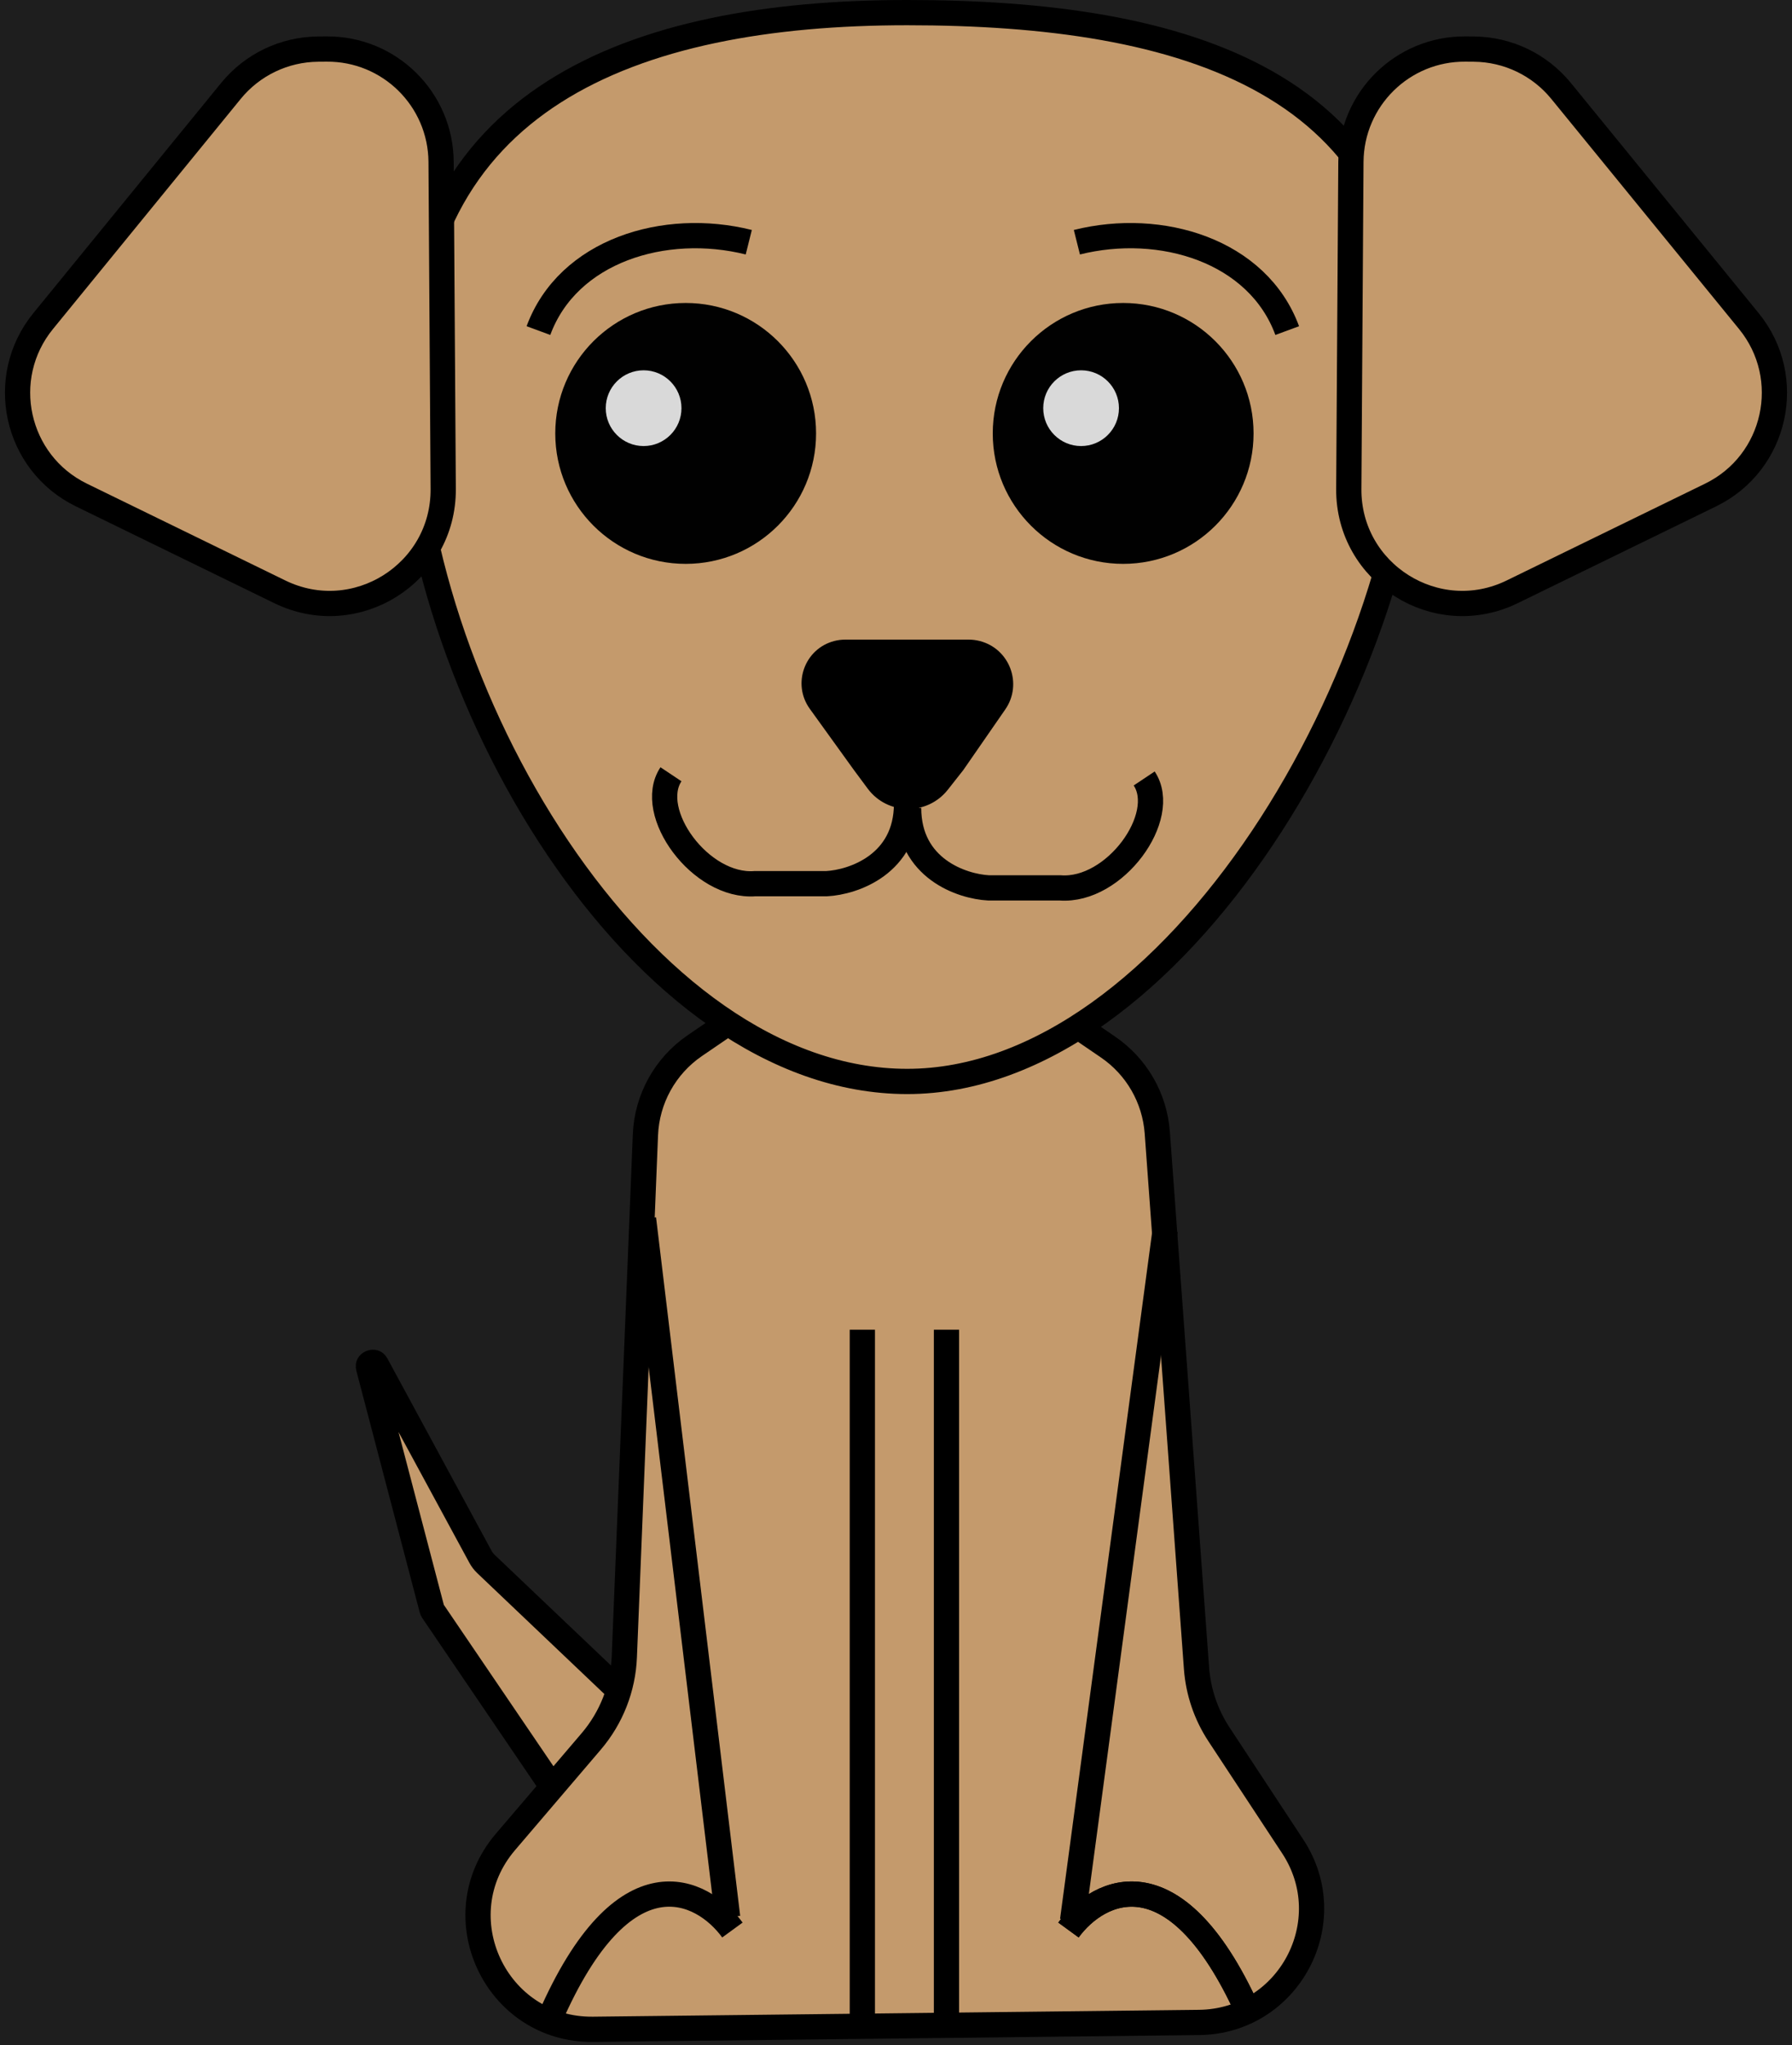 <svg width="213" height="243" viewBox="0 0 213 243" fill="none" xmlns="http://www.w3.org/2000/svg">
<rect width="213" height="243" fill="#1E1E1E"/>
<path id="Polygon 5" d="M76.841 204.82L66.03 212.016C65.801 212.168 65.493 212.108 65.339 211.881L51.416 191.39C51.384 191.343 51.36 191.291 51.346 191.236L43.811 162.509C43.758 162.307 43.797 162.202 43.831 162.143C43.876 162.063 43.97 161.973 44.111 161.917C44.252 161.861 44.381 161.863 44.469 161.891C44.534 161.911 44.635 161.96 44.734 162.144L57.105 184.975C57.28 185.297 57.504 185.591 57.77 185.844L76.908 204.042C77.141 204.263 77.108 204.643 76.841 204.82Z" fill="#C49A6C" stroke="black" stroke-width="3"/>
<path id="Polygon 4" d="M142.527 240.311L70.498 241.126C58.906 241.258 52.551 227.679 60.078 218.862L70.271 206.921C72.672 204.108 74.059 200.57 74.208 196.875L76.716 134.844C76.888 130.578 79.068 126.645 82.594 124.239L99.411 112.761C104.001 109.628 110.042 109.628 114.632 112.761L131.701 124.411C135.099 126.73 137.254 130.472 137.555 134.574L142.219 198.218C142.425 201.025 143.345 203.733 144.892 206.084L153.65 219.389C159.521 228.308 153.204 240.19 142.527 240.311Z" fill="#C49A6C" stroke="black" stroke-width="3"/>
<path id="Ellipse 6" d="M168.5 43.904C168.5 61.502 161.325 82.741 150.04 99.579C138.716 116.474 123.566 128.5 107.829 128.5C92.073 128.5 77.26 117.029 66.288 100.738C55.346 84.494 48.5 63.838 48.5 46.229C48.5 28.74 55.241 17.685 65.85 10.917C76.577 4.075 91.442 1.5 107.829 1.5C124.261 1.5 139.476 3.505 150.545 9.794C156.05 12.922 160.517 17.104 163.617 22.633C166.719 28.166 168.5 35.134 168.5 43.904Z" fill="#C49A6C" stroke="black" stroke-width="3"/>
<circle id="Ellipse 2" cx="81.5" cy="51.5" r="15.5" fill="#010101"/>
<circle id="Ellipse 3" cx="76.5" cy="48.5" r="4.5" fill="#D9D9D9"/>
<circle id="Ellipse 7" cx="133.5" cy="51.5" r="15.5" fill="#010101"/>
<circle id="Ellipse 8" cx="128.5" cy="48.5" r="4.5" fill="#D9D9D9"/>
<path id="Polygon 1" d="M103.131 93.698C105.488 96.873 110.218 96.94 112.663 93.833L114.5 91.5L119.487 84.298C121.583 81.272 120.022 77.083 116.457 76.167V76.167C116.026 76.056 115.584 76 115.14 76H108.493H100.465C100.029 76 99.595 76.055 99.173 76.163V76.163C95.633 77.074 94.118 81.26 96.255 84.225L101.5 91.5L103.131 93.698Z" fill="black"/>
<path id="Vector 1" d="M108 96C108 103.2 114.333 105.333 117.5 105.5H126C132.5 106 139 97 136 92.5" stroke="black" stroke-width="3"/>
<path id="Vector 6" d="M107.753 95.5C107.753 102.7 101.42 104.833 98.253 105H89.753C83.253 105.5 76.753 96.5 79.753 92" stroke="black" stroke-width="3"/>
<path id="Vector 4" d="M64 39.281C67.5 29.781 79 26.281 89 28.781" stroke="black" stroke-width="3"/>
<path id="Vector 5" d="M153 39.281C149.5 29.781 138 26.281 128 28.781" stroke="black" stroke-width="3"/>
<path id="Polygon 2" d="M203.327 58.817L179.737 70.323C170.735 74.714 160.254 68.117 160.319 58.102L160.571 19.24C160.62 11.774 166.718 5.765 174.184 5.828L175.203 5.836C179.218 5.87 183.01 7.689 185.549 10.8L207.868 38.148C213.371 44.891 211.149 55.002 203.327 58.817Z" fill="#C49A6C" stroke="black" stroke-width="3"/>
<path id="Polygon 3" d="M9.673 58.817L33.263 70.323C42.265 74.714 52.746 68.117 52.681 58.102L52.429 19.24C52.38 11.774 46.282 5.765 38.816 5.828L37.797 5.836C33.782 5.87 29.99 7.689 27.451 10.8L5.132 38.148C-0.371 44.891 1.851 55.002 9.673 58.817Z" fill="#C49A6C" stroke="black" stroke-width="3"/>
<line id="Line 1" x1="112.5" y1="158" x2="112.5" y2="240" stroke="black" stroke-width="3"/>
<line id="Line 2" x1="102.5" y1="158" x2="102.5" y2="240" stroke="black" stroke-width="3"/>
<line id="Line 3" x1="76.489" y1="144.821" x2="86.489" y2="227.821" stroke="black" stroke-width="3"/>
<line id="Line 4" x1="138.487" y1="146.199" x2="127.487" y2="228.199" stroke="black" stroke-width="3"/>
<path id="Vector 7" d="M65.352 239.831C74.138 219.679 83.482 224.432 87.056 229.328" stroke="black" stroke-width="3"/>
<path id="Vector 8" d="M148.704 239.831C139.919 219.679 130.574 224.432 127 229.328" stroke="black" stroke-width="3"/>
<path id="Vector 9" d="M148.704 239.831C139.919 219.679 130.574 224.432 127 229.328" stroke="black" stroke-width="3"/>
</svg>
